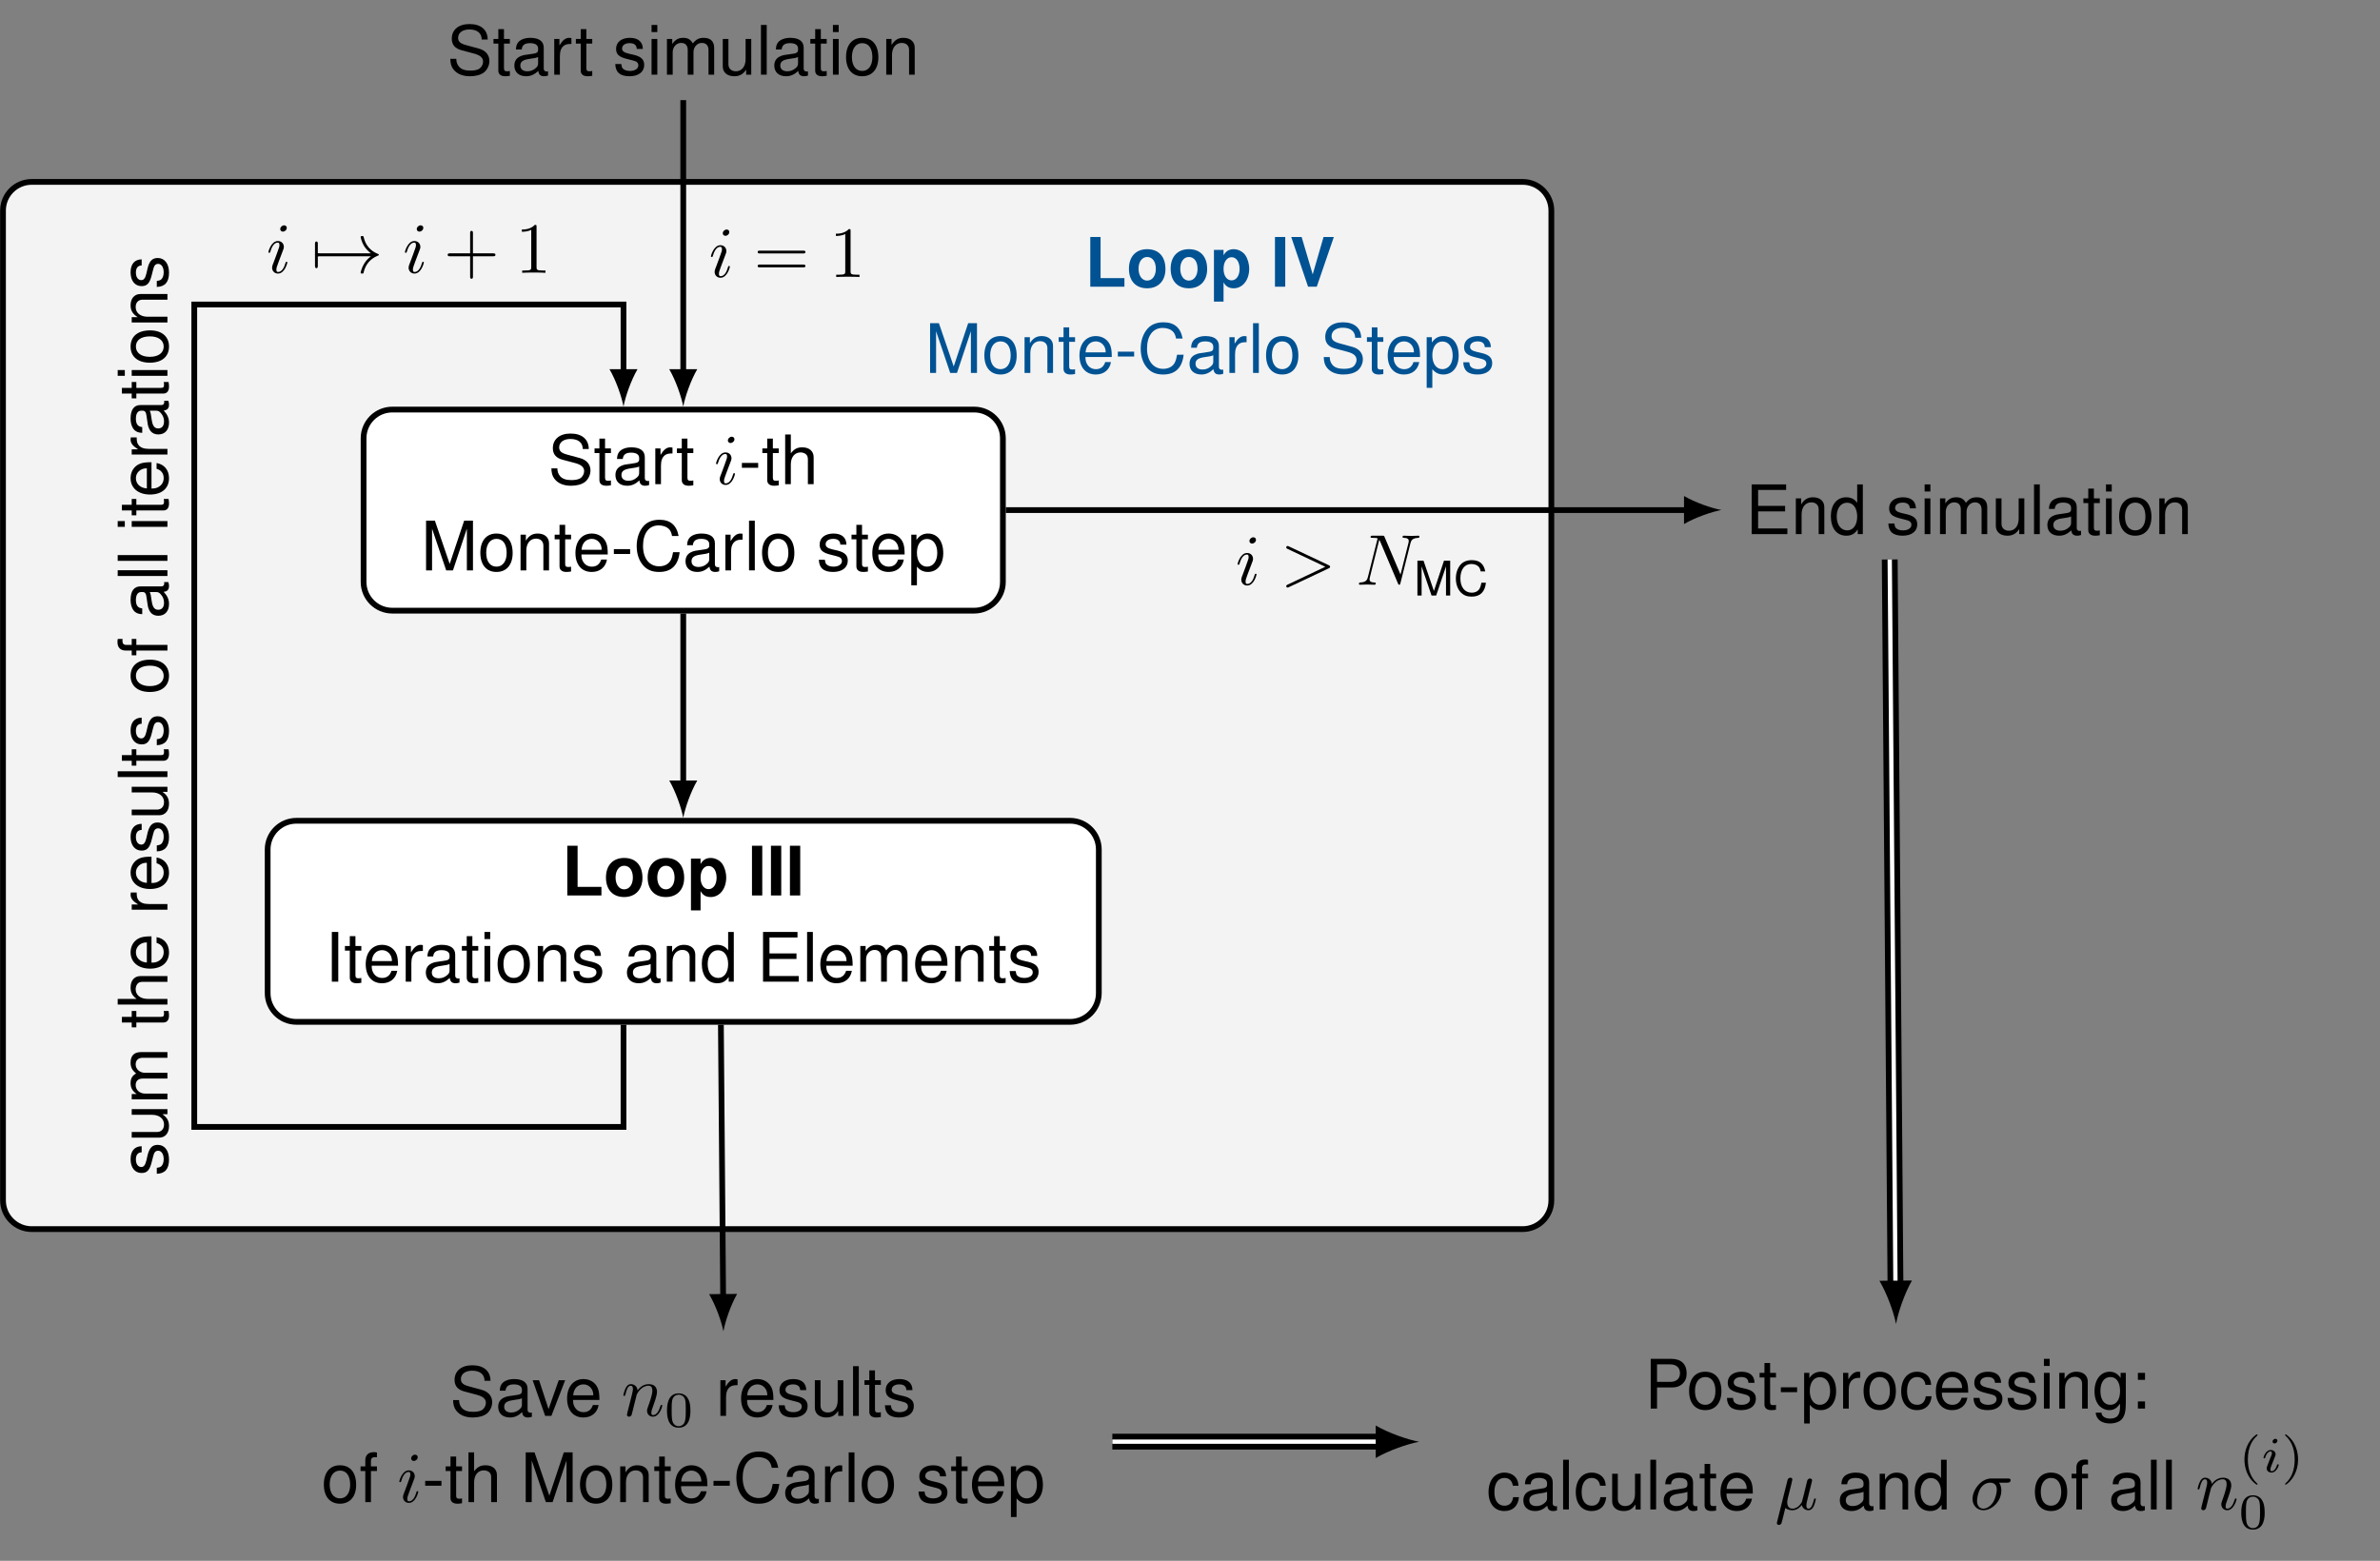 <?xml version="1.0" encoding="UTF-8"?>
<svg xmlns="http://www.w3.org/2000/svg" xmlns:xlink="http://www.w3.org/1999/xlink" width="329.081pt" height="215.847pt" viewBox="0 0 329.081 215.847" version="1.2">
<rect x="0" y="0" width="329.081" height="215.847" fill="#808080" stroke="none"/>
<defs>
<g>
<symbol overflow="visible" id="glyph0-0">
<path style="stroke:none;" d=""/>
</symbol>
<symbol overflow="visible" id="glyph0-1">
<path style="stroke:none;" d="M 2.172 -6.875 L 0.75 -6.875 L 0.75 0 L 5.469 0 L 5.469 -1.188 L 2.172 -1.188 Z M 2.172 -6.875 "/>
</symbol>
<symbol overflow="visible" id="glyph0-2">
<path style="stroke:none;" d="M 2.844 -5.188 C 1.281 -5.188 0.328 -4.156 0.328 -2.484 C 0.328 -0.797 1.281 0.219 2.844 0.219 C 4.391 0.219 5.375 -0.812 5.375 -2.438 C 5.375 -4.172 4.438 -5.188 2.844 -5.188 Z M 2.844 -4.109 C 3.578 -4.109 4.047 -3.469 4.047 -2.469 C 4.047 -1.516 3.562 -0.844 2.844 -0.844 C 2.141 -0.844 1.656 -1.516 1.656 -2.484 C 1.656 -3.453 2.141 -4.109 2.844 -4.109 Z M 2.844 -4.109 "/>
</symbol>
<symbol overflow="visible" id="glyph0-3">
<path style="stroke:none;" d="M 1.875 -5.094 L 0.547 -5.094 L 0.547 2.062 L 1.875 2.062 L 1.875 -0.609 C 2.188 -0.031 2.641 0.219 3.281 0.219 C 4.516 0.219 5.422 -0.922 5.422 -2.469 C 5.422 -3.188 5.203 -3.906 4.875 -4.375 C 4.531 -4.859 3.891 -5.188 3.281 -5.188 C 2.641 -5.188 2.188 -4.906 1.875 -4.344 Z M 2.984 -4.078 C 3.656 -4.078 4.094 -3.422 4.094 -2.453 C 4.094 -1.531 3.641 -0.875 2.984 -0.875 C 2.328 -0.875 1.875 -1.516 1.875 -2.469 C 1.875 -3.422 2.328 -4.078 2.984 -4.078 Z M 2.984 -4.078 "/>
</symbol>
<symbol overflow="visible" id="glyph0-4">
<path style="stroke:none;" d="M 2.016 -6.875 L 0.594 -6.875 L 0.594 0 L 2.016 0 Z M 2.016 -6.875 "/>
</symbol>
<symbol overflow="visible" id="glyph0-5">
<path style="stroke:none;" d="M 3.75 0 L 6.109 -6.875 L 4.688 -6.875 L 3.188 -1.703 L 1.656 -6.875 L 0.219 -6.875 L 2.547 0 Z M 3.75 0 "/>
</symbol>
<symbol overflow="visible" id="glyph1-0">
<path style="stroke:none;" d=""/>
</symbol>
<symbol overflow="visible" id="glyph1-1">
<path style="stroke:none;" d="M 4.422 0 L 6.344 -5.766 L 6.344 0 L 7.188 0 L 7.188 -6.875 L 5.969 -6.875 L 3.969 -0.891 L 1.922 -6.875 L 0.703 -6.875 L 0.703 0 L 1.531 0 L 1.531 -5.766 L 3.484 0 Z M 4.422 0 "/>
</symbol>
<symbol overflow="visible" id="glyph1-2">
<path style="stroke:none;" d="M 2.562 -5.094 C 1.188 -5.094 0.344 -4.094 0.344 -2.438 C 0.344 -0.781 1.172 0.219 2.578 0.219 C 3.969 0.219 4.812 -0.781 4.812 -2.391 C 4.812 -4.109 3.984 -5.094 2.562 -5.094 Z M 2.578 -4.359 C 3.469 -4.359 3.984 -3.641 3.984 -2.406 C 3.984 -1.25 3.438 -0.516 2.578 -0.516 C 1.703 -0.516 1.156 -1.234 1.156 -2.438 C 1.156 -3.625 1.703 -4.359 2.578 -4.359 Z M 2.578 -4.359 "/>
</symbol>
<symbol overflow="visible" id="glyph1-3">
<path style="stroke:none;" d="M 0.656 -4.938 L 0.656 0 L 1.453 0 L 1.453 -2.734 C 1.453 -3.734 1.984 -4.391 2.797 -4.391 C 3.422 -4.391 3.812 -4.016 3.812 -3.422 L 3.812 0 L 4.594 0 L 4.594 -3.734 C 4.594 -4.562 3.984 -5.094 3.031 -5.094 C 2.297 -5.094 1.828 -4.797 1.391 -4.109 L 1.391 -4.938 Z M 0.656 -4.938 "/>
</symbol>
<symbol overflow="visible" id="glyph1-4">
<path style="stroke:none;" d="M 2.391 -4.938 L 1.578 -4.938 L 1.578 -6.297 L 0.797 -6.297 L 0.797 -4.938 L 0.125 -4.938 L 0.125 -4.297 L 0.797 -4.297 L 0.797 -0.562 C 0.797 -0.062 1.141 0.219 1.75 0.219 C 1.938 0.219 2.141 0.203 2.391 0.156 L 2.391 -0.516 C 2.297 -0.484 2.172 -0.469 2.016 -0.469 C 1.688 -0.469 1.578 -0.562 1.578 -0.922 L 1.578 -4.297 L 2.391 -4.297 Z M 2.391 -4.938 "/>
</symbol>
<symbol overflow="visible" id="glyph1-5">
<path style="stroke:none;" d="M 4.844 -2.203 C 4.844 -2.969 4.781 -3.422 4.641 -3.781 C 4.328 -4.594 3.562 -5.094 2.641 -5.094 C 1.266 -5.094 0.375 -4.031 0.375 -2.406 C 0.375 -0.781 1.234 0.219 2.625 0.219 C 3.75 0.219 4.547 -0.422 4.734 -1.5 L 3.938 -1.5 C 3.734 -0.844 3.281 -0.516 2.656 -0.516 C 2.156 -0.516 1.734 -0.734 1.469 -1.156 C 1.281 -1.438 1.203 -1.719 1.203 -2.203 Z M 1.219 -2.844 C 1.281 -3.766 1.844 -4.359 2.641 -4.359 C 3.406 -4.359 4 -3.719 4 -2.906 C 4 -2.891 4 -2.875 3.984 -2.844 Z M 1.219 -2.844 "/>
</symbol>
<symbol overflow="visible" id="glyph1-6">
<path style="stroke:none;" d="M 2.688 -2.938 L 0.438 -2.938 L 0.438 -2.266 L 2.688 -2.266 Z M 2.688 -2.938 "/>
</symbol>
<symbol overflow="visible" id="glyph1-7">
<path style="stroke:none;" d="M 6.25 -4.75 C 5.969 -6.25 5.109 -7 3.594 -7 C 2.672 -7 1.922 -6.703 1.422 -6.141 C 0.797 -5.453 0.453 -4.469 0.453 -3.359 C 0.453 -2.234 0.797 -1.25 1.453 -0.578 C 1.984 -0.031 2.656 0.219 3.562 0.219 C 5.234 0.219 6.188 -0.688 6.391 -2.516 L 5.484 -2.516 C 5.406 -2.031 5.312 -1.719 5.172 -1.438 C 4.891 -0.875 4.297 -0.562 3.562 -0.562 C 2.203 -0.562 1.328 -1.656 1.328 -3.375 C 1.328 -5.141 2.156 -6.219 3.484 -6.219 C 4.047 -6.219 4.562 -6.047 4.844 -5.781 C 5.109 -5.547 5.25 -5.25 5.344 -4.75 Z M 6.25 -4.75 "/>
</symbol>
<symbol overflow="visible" id="glyph1-8">
<path style="stroke:none;" d="M 5.047 -0.469 C 4.969 -0.438 4.922 -0.438 4.875 -0.438 C 4.609 -0.438 4.453 -0.578 4.453 -0.828 L 4.453 -3.734 C 4.453 -4.609 3.812 -5.094 2.594 -5.094 C 1.875 -5.094 1.281 -4.875 0.953 -4.516 C 0.734 -4.25 0.625 -3.969 0.609 -3.484 L 1.406 -3.484 C 1.469 -4.094 1.828 -4.359 2.562 -4.359 C 3.281 -4.359 3.672 -4.094 3.672 -3.625 L 3.672 -3.422 C 3.672 -3.094 3.469 -2.938 2.844 -2.875 C 1.734 -2.734 1.562 -2.688 1.266 -2.562 C 0.688 -2.328 0.391 -1.891 0.391 -1.25 C 0.391 -0.344 1.016 0.219 2.016 0.219 C 2.641 0.219 3.141 0 3.703 -0.516 C 3.75 -0.016 4 0.219 4.516 0.219 C 4.672 0.219 4.797 0.203 5.047 0.125 Z M 3.672 -1.562 C 3.672 -1.297 3.594 -1.125 3.359 -0.922 C 3.031 -0.625 2.656 -0.469 2.188 -0.469 C 1.578 -0.469 1.219 -0.766 1.219 -1.266 C 1.219 -1.781 1.562 -2.047 2.406 -2.172 C 3.234 -2.281 3.406 -2.328 3.672 -2.438 Z M 3.672 -1.562 "/>
</symbol>
<symbol overflow="visible" id="glyph1-9">
<path style="stroke:none;" d="M 0.656 -4.938 L 0.656 0 L 1.438 0 L 1.438 -2.562 C 1.438 -3.281 1.625 -3.734 2 -4.016 C 2.25 -4.188 2.484 -4.25 3.031 -4.25 L 3.031 -5.062 C 2.891 -5.078 2.828 -5.094 2.734 -5.094 C 2.219 -5.094 1.828 -4.781 1.375 -4.047 L 1.375 -4.938 Z M 0.656 -4.938 "/>
</symbol>
<symbol overflow="visible" id="glyph1-10">
<path style="stroke:none;" d="M 1.438 -6.875 L 0.641 -6.875 L 0.641 0 L 1.438 0 Z M 1.438 -6.875 "/>
</symbol>
<symbol overflow="visible" id="glyph1-11">
<path style="stroke:none;" d="M 5.625 -4.859 C 5.609 -6.203 4.688 -7 3.109 -7 C 1.594 -7 0.656 -6.219 0.656 -4.969 C 0.656 -4.141 1.109 -3.609 2.016 -3.375 L 3.719 -2.922 C 4.594 -2.688 4.984 -2.344 4.984 -1.797 C 4.984 -1.438 4.781 -1.062 4.5 -0.844 C 4.219 -0.656 3.781 -0.562 3.234 -0.562 C 2.484 -0.562 1.969 -0.734 1.641 -1.125 C 1.391 -1.438 1.281 -1.766 1.281 -2.188 L 0.453 -2.188 C 0.469 -1.562 0.578 -1.141 0.859 -0.766 C 1.328 -0.125 2.125 0.219 3.172 0.219 C 3.984 0.219 4.656 0.031 5.109 -0.312 C 5.562 -0.672 5.859 -1.297 5.859 -1.891 C 5.859 -2.734 5.328 -3.359 4.391 -3.609 L 2.672 -4.078 C 1.844 -4.297 1.531 -4.562 1.531 -5.094 C 1.531 -5.797 2.156 -6.25 3.078 -6.25 C 4.172 -6.25 4.781 -5.75 4.797 -4.859 Z M 5.625 -4.859 "/>
</symbol>
<symbol overflow="visible" id="glyph1-12">
<path style="stroke:none;" d="M 0.516 2.062 L 1.297 2.062 L 1.297 -0.516 C 1.719 -0.016 2.188 0.219 2.828 0.219 C 4.094 0.219 4.938 -0.812 4.938 -2.391 C 4.938 -4.047 4.125 -5.094 2.812 -5.094 C 2.141 -5.094 1.609 -4.781 1.234 -4.203 L 1.234 -4.938 L 0.516 -4.938 Z M 2.688 -4.344 C 3.547 -4.344 4.109 -3.594 4.109 -2.406 C 4.109 -1.281 3.547 -0.516 2.688 -0.516 C 1.844 -0.516 1.297 -1.281 1.297 -2.438 C 1.297 -3.594 1.844 -4.344 2.688 -4.344 Z M 2.688 -4.344 "/>
</symbol>
<symbol overflow="visible" id="glyph1-13">
<path style="stroke:none;" d="M 4.141 -3.562 C 4.125 -4.547 3.484 -5.094 2.344 -5.094 C 1.188 -5.094 0.438 -4.5 0.438 -3.578 C 0.438 -2.797 0.844 -2.438 2.016 -2.156 L 2.75 -1.969 C 3.297 -1.844 3.516 -1.641 3.516 -1.281 C 3.516 -0.828 3.047 -0.516 2.359 -0.516 C 1.938 -0.516 1.578 -0.625 1.375 -0.844 C 1.25 -0.984 1.203 -1.125 1.156 -1.469 L 0.328 -1.469 C 0.359 -0.328 1 0.219 2.297 0.219 C 3.547 0.219 4.328 -0.391 4.328 -1.344 C 4.328 -2.078 3.922 -2.484 2.938 -2.734 L 2.188 -2.906 C 1.531 -3.062 1.266 -3.266 1.266 -3.609 C 1.266 -4.062 1.672 -4.359 2.312 -4.359 C 2.938 -4.359 3.281 -4.094 3.297 -3.562 Z M 4.141 -3.562 "/>
</symbol>
<symbol overflow="visible" id="glyph1-14">
<path style="stroke:none;" d="M 1.828 -6.875 L 0.938 -6.875 L 0.938 0 L 1.828 0 Z M 1.828 -6.875 "/>
</symbol>
<symbol overflow="visible" id="glyph1-15">
<path style="stroke:none;" d="M 1.422 -4.938 L 0.625 -4.938 L 0.625 0 L 1.422 0 Z M 1.422 -6.875 L 0.625 -6.875 L 0.625 -5.891 L 1.422 -5.891 Z M 1.422 -6.875 "/>
</symbol>
<symbol overflow="visible" id="glyph1-16">
<path style="stroke:none;" d="M 4.672 -6.875 L 3.891 -6.875 L 3.891 -4.328 C 3.562 -4.828 3.031 -5.094 2.375 -5.094 C 1.078 -5.094 0.25 -4.062 0.25 -2.484 C 0.25 -0.812 1.062 0.219 2.391 0.219 C 3.078 0.219 3.547 -0.031 3.969 -0.656 L 3.969 0 L 4.672 0 Z M 2.5 -4.344 C 3.344 -4.344 3.891 -3.594 3.891 -2.422 C 3.891 -1.281 3.344 -0.516 2.516 -0.516 C 1.641 -0.516 1.062 -1.281 1.062 -2.438 C 1.062 -3.594 1.641 -4.344 2.5 -4.344 Z M 2.5 -4.344 "/>
</symbol>
<symbol overflow="visible" id="glyph1-17">
<path style="stroke:none;" d="M 1.734 -3.141 L 5.469 -3.141 L 5.469 -3.906 L 1.734 -3.906 L 1.734 -6.109 L 5.609 -6.109 L 5.609 -6.875 L 0.844 -6.875 L 0.844 0 L 5.781 0 L 5.781 -0.781 L 1.734 -0.781 Z M 1.734 -3.141 "/>
</symbol>
<symbol overflow="visible" id="glyph1-18">
<path style="stroke:none;" d="M 0.656 -4.938 L 0.656 0 L 1.453 0 L 1.453 -3.109 C 1.453 -3.828 1.969 -4.391 2.609 -4.391 C 3.203 -4.391 3.531 -4.047 3.531 -3.406 L 3.531 0 L 4.328 0 L 4.328 -3.109 C 4.328 -3.828 4.844 -4.391 5.484 -4.391 C 6.062 -4.391 6.406 -4.031 6.406 -3.406 L 6.406 0 L 7.188 0 L 7.188 -3.703 C 7.188 -4.594 6.688 -5.094 5.75 -5.094 C 5.094 -5.094 4.703 -4.891 4.234 -4.328 C 3.938 -4.859 3.547 -5.094 2.906 -5.094 C 2.25 -5.094 1.812 -4.844 1.391 -4.25 L 1.391 -4.938 Z M 0.656 -4.938 "/>
</symbol>
<symbol overflow="visible" id="glyph1-19">
<path style="stroke:none;" d="M 0.656 -6.875 L 0.656 0 L 1.438 0 L 1.438 -2.734 C 1.438 -3.734 1.969 -4.391 2.781 -4.391 C 3.031 -4.391 3.297 -4.312 3.484 -4.172 C 3.703 -4.016 3.797 -3.781 3.797 -3.422 L 3.797 0 L 4.594 0 L 4.594 -3.734 C 4.594 -4.562 3.984 -5.094 3.031 -5.094 C 2.328 -5.094 1.906 -4.875 1.438 -4.266 L 1.438 -6.875 Z M 0.656 -6.875 "/>
</symbol>
<symbol overflow="visible" id="glyph1-20">
<path style="stroke:none;" d="M 4.547 0 L 4.547 -4.938 L 3.766 -4.938 L 3.766 -2.141 C 3.766 -1.125 3.234 -0.469 2.422 -0.469 C 1.797 -0.469 1.391 -0.844 1.391 -1.438 L 1.391 -4.938 L 0.609 -4.938 L 0.609 -1.125 C 0.609 -0.312 1.234 0.219 2.188 0.219 C 2.922 0.219 3.375 -0.031 3.844 -0.688 L 3.844 0 Z M 4.547 0 "/>
</symbol>
<symbol overflow="visible" id="glyph1-21">
<path style="stroke:none;" d="M 2.688 0 L 4.594 -4.938 L 3.703 -4.938 L 2.297 -0.938 L 0.984 -4.938 L 0.094 -4.938 L 1.828 0 Z M 2.688 0 "/>
</symbol>
<symbol overflow="visible" id="glyph1-22">
<path style="stroke:none;" d="M 2.438 -4.938 L 1.609 -4.938 L 1.609 -5.719 C 1.609 -6.047 1.797 -6.219 2.156 -6.219 C 2.234 -6.219 2.25 -6.219 2.438 -6.203 L 2.438 -6.859 C 2.25 -6.906 2.156 -6.906 1.984 -6.906 C 1.266 -6.906 0.828 -6.5 0.828 -5.781 L 0.828 -4.938 L 0.172 -4.938 L 0.172 -4.297 L 0.828 -4.297 L 0.828 0 L 1.609 0 L 1.609 -4.297 L 2.438 -4.297 Z M 2.438 -4.938 "/>
</symbol>
<symbol overflow="visible" id="glyph1-23">
<path style="stroke:none;" d="M 1.734 -2.922 L 3.891 -2.922 C 4.438 -2.922 4.859 -3.078 5.234 -3.406 C 5.641 -3.781 5.828 -4.234 5.828 -4.859 C 5.828 -6.156 5.062 -6.875 3.703 -6.875 L 0.859 -6.875 L 0.859 0 L 1.734 0 Z M 1.734 -3.688 L 1.734 -6.109 L 3.562 -6.109 C 4.406 -6.109 4.906 -5.656 4.906 -4.891 C 4.906 -4.141 4.406 -3.688 3.562 -3.688 Z M 1.734 -3.688 "/>
</symbol>
<symbol overflow="visible" id="glyph1-24">
<path style="stroke:none;" d="M 4.438 -3.281 C 4.406 -3.766 4.297 -4.078 4.109 -4.344 C 3.781 -4.812 3.188 -5.094 2.484 -5.094 C 1.156 -5.094 0.297 -4.031 0.297 -2.391 C 0.297 -0.797 1.141 0.219 2.484 0.219 C 3.656 0.219 4.406 -0.484 4.5 -1.703 L 3.703 -1.703 C 3.578 -0.906 3.172 -0.516 2.5 -0.516 C 1.625 -0.516 1.109 -1.219 1.109 -2.391 C 1.109 -3.625 1.625 -4.359 2.484 -4.359 C 3.141 -4.359 3.562 -3.969 3.656 -3.281 Z M 4.438 -3.281 "/>
</symbol>
<symbol overflow="visible" id="glyph1-25">
<path style="stroke:none;" d="M 3.891 -4.938 L 3.891 -4.234 C 3.484 -4.812 3.016 -5.094 2.375 -5.094 C 1.125 -5.094 0.281 -3.984 0.281 -2.391 C 0.281 -1.578 0.484 -0.922 0.891 -0.438 C 1.266 -0.031 1.797 0.219 2.312 0.219 C 2.938 0.219 3.375 -0.047 3.812 -0.672 L 3.812 -0.422 C 3.812 0.25 3.734 0.656 3.531 0.938 C 3.328 1.234 2.922 1.391 2.438 1.391 C 2.078 1.391 1.75 1.297 1.531 1.125 C 1.359 0.984 1.281 0.859 1.234 0.562 L 0.438 0.562 C 0.516 1.5 1.25 2.062 2.406 2.062 C 3.141 2.062 3.781 1.828 4.094 1.422 C 4.469 0.969 4.609 0.344 4.609 -0.812 L 4.609 -4.938 Z M 2.469 -4.359 C 3.312 -4.359 3.812 -3.641 3.812 -2.406 C 3.812 -1.234 3.297 -0.516 2.469 -0.516 C 1.609 -0.516 1.094 -1.234 1.094 -2.438 C 1.094 -3.625 1.625 -4.359 2.469 -4.359 Z M 2.469 -4.359 "/>
</symbol>
<symbol overflow="visible" id="glyph1-26">
<path style="stroke:none;" d="M 2.016 -0.984 L 1.031 -0.984 L 1.031 0 L 2.016 0 Z M 2.016 -4.938 L 1.031 -4.938 L 1.031 -3.969 L 2.016 -3.969 Z M 2.016 -4.938 "/>
</symbol>
<symbol overflow="visible" id="glyph2-0">
<path style="stroke:none;" d=""/>
</symbol>
<symbol overflow="visible" id="glyph2-1">
<path style="stroke:none;" d="M 2.828 -6.219 C 2.828 -6.406 2.688 -6.562 2.453 -6.562 C 2.188 -6.562 1.922 -6.312 1.922 -6.047 C 1.922 -5.859 2.062 -5.688 2.297 -5.688 C 2.531 -5.688 2.828 -5.906 2.828 -6.219 Z M 2.062 -2.469 C 2.188 -2.766 2.188 -2.781 2.281 -3.047 C 2.359 -3.25 2.422 -3.391 2.422 -3.578 C 2.422 -4.031 2.094 -4.391 1.594 -4.391 C 0.672 -4.391 0.281 -2.953 0.281 -2.859 C 0.281 -2.766 0.391 -2.766 0.406 -2.766 C 0.5 -2.766 0.516 -2.781 0.562 -2.938 C 0.828 -3.875 1.234 -4.172 1.562 -4.172 C 1.656 -4.172 1.812 -4.172 1.812 -3.859 C 1.812 -3.641 1.75 -3.438 1.703 -3.344 C 1.625 -3.078 1.188 -1.922 1.031 -1.5 C 0.922 -1.25 0.797 -0.922 0.797 -0.703 C 0.797 -0.234 1.141 0.109 1.609 0.109 C 2.547 0.109 2.906 -1.328 2.906 -1.422 C 2.906 -1.516 2.828 -1.516 2.797 -1.516 C 2.688 -1.516 2.688 -1.484 2.641 -1.344 C 2.469 -0.719 2.141 -0.109 1.625 -0.109 C 1.453 -0.109 1.391 -0.203 1.391 -0.438 C 1.391 -0.688 1.453 -0.828 1.672 -1.438 Z M 2.062 -2.469 "/>
</symbol>
<symbol overflow="visible" id="glyph2-2">
<path style="stroke:none;" d="M 0.875 -0.594 C 0.844 -0.438 0.781 -0.203 0.781 -0.156 C 0.781 0.016 0.922 0.109 1.078 0.109 C 1.188 0.109 1.375 0.031 1.438 -0.172 C 1.453 -0.188 1.562 -0.656 1.625 -0.906 L 1.844 -1.797 C 1.906 -2.016 1.969 -2.234 2.016 -2.469 C 2.062 -2.641 2.141 -2.922 2.141 -2.969 C 2.297 -3.266 2.828 -4.172 3.766 -4.172 C 4.219 -4.172 4.297 -3.812 4.297 -3.484 C 4.297 -2.859 3.812 -1.594 3.656 -1.156 C 3.562 -0.938 3.562 -0.812 3.562 -0.703 C 3.562 -0.234 3.906 0.109 4.375 0.109 C 5.312 0.109 5.672 -1.344 5.672 -1.422 C 5.672 -1.516 5.578 -1.516 5.562 -1.516 C 5.453 -1.516 5.453 -1.484 5.406 -1.344 C 5.203 -0.672 4.875 -0.109 4.391 -0.109 C 4.219 -0.109 4.156 -0.203 4.156 -0.438 C 4.156 -0.688 4.25 -0.922 4.328 -1.141 C 4.516 -1.672 4.938 -2.766 4.938 -3.328 C 4.938 -4 4.516 -4.391 3.797 -4.391 C 2.906 -4.391 2.422 -3.75 2.25 -3.531 C 2.203 -4.078 1.781 -4.391 1.328 -4.391 C 0.875 -4.391 0.688 -4 0.594 -3.828 C 0.422 -3.484 0.281 -2.906 0.281 -2.859 C 0.281 -2.766 0.391 -2.766 0.406 -2.766 C 0.5 -2.766 0.516 -2.766 0.578 -2.984 C 0.75 -3.703 0.938 -4.172 1.297 -4.172 C 1.5 -4.172 1.609 -4.047 1.609 -3.719 C 1.609 -3.516 1.578 -3.406 1.453 -2.875 Z M 0.875 -0.594 "/>
</symbol>
<symbol overflow="visible" id="glyph2-3">
<path style="stroke:none;" d="M 6.703 -2.266 C 6.812 -2.312 6.891 -2.359 6.891 -2.484 C 6.891 -2.609 6.812 -2.656 6.703 -2.703 L 1.203 -5.297 C 1.078 -5.359 1.047 -5.359 1.031 -5.359 C 0.922 -5.359 0.828 -5.281 0.828 -5.172 C 0.828 -5.078 0.875 -5.016 1.016 -4.953 L 6.234 -2.484 L 1.016 -0.016 C 0.875 0.047 0.828 0.109 0.828 0.203 C 0.828 0.312 0.922 0.391 1.031 0.391 C 1.047 0.391 1.078 0.391 1.203 0.328 Z M 6.703 -2.266 "/>
</symbol>
<symbol overflow="visible" id="glyph2-4">
<path style="stroke:none;" d="M 7.516 -5.75 C 7.609 -6.141 7.797 -6.453 8.594 -6.484 C 8.641 -6.484 8.75 -6.484 8.75 -6.672 C 8.75 -6.688 8.75 -6.781 8.625 -6.781 C 8.297 -6.781 7.953 -6.75 7.625 -6.75 C 7.281 -6.75 6.938 -6.781 6.609 -6.781 C 6.547 -6.781 6.422 -6.781 6.422 -6.594 C 6.422 -6.484 6.531 -6.484 6.609 -6.484 C 7.172 -6.469 7.281 -6.266 7.281 -6.047 C 7.281 -6.016 7.266 -5.859 7.25 -5.828 L 6.141 -1.406 L 3.938 -6.594 C 3.859 -6.781 3.859 -6.781 3.625 -6.781 L 2.297 -6.781 C 2.094 -6.781 2 -6.781 2 -6.594 C 2 -6.484 2.094 -6.484 2.281 -6.484 C 2.328 -6.484 2.969 -6.484 2.969 -6.391 L 1.625 -1.047 C 1.531 -0.656 1.359 -0.344 0.562 -0.312 C 0.5 -0.312 0.391 -0.297 0.391 -0.109 C 0.391 -0.047 0.438 0 0.516 0 C 0.828 0 1.188 -0.031 1.516 -0.031 C 1.844 -0.031 2.203 0 2.531 0 C 2.578 0 2.719 0 2.719 -0.203 C 2.719 -0.297 2.625 -0.312 2.516 -0.312 C 1.938 -0.328 1.859 -0.547 1.859 -0.75 C 1.859 -0.812 1.875 -0.859 1.891 -0.969 L 3.203 -6.219 C 3.25 -6.156 3.25 -6.141 3.297 -6.047 L 5.781 -0.188 C 5.844 -0.016 5.875 0 5.969 0 C 6.078 0 6.078 -0.031 6.125 -0.203 Z M 7.516 -5.75 "/>
</symbol>
<symbol overflow="visible" id="glyph2-5">
<path style="stroke:none;" d="M 2.297 -3.484 C 2.344 -3.703 2.438 -4.078 2.438 -4.125 C 2.438 -4.297 2.328 -4.391 2.156 -4.391 C 2.125 -4.391 1.844 -4.375 1.766 -4.031 L 0.328 1.719 C 0.297 1.844 0.297 1.859 0.297 1.875 C 0.297 2.031 0.406 2.141 0.578 2.141 C 0.781 2.141 0.906 1.969 0.922 1.938 C 0.969 1.844 1.094 1.328 1.469 -0.203 C 1.781 0.062 2.234 0.109 2.438 0.109 C 3.125 0.109 3.516 -0.344 3.75 -0.609 C 3.844 -0.172 4.219 0.109 4.656 0.109 C 5 0.109 5.234 -0.125 5.391 -0.438 C 5.562 -0.797 5.688 -1.406 5.688 -1.422 C 5.688 -1.516 5.594 -1.516 5.562 -1.516 C 5.469 -1.516 5.453 -1.484 5.422 -1.344 C 5.25 -0.703 5.078 -0.109 4.672 -0.109 C 4.406 -0.109 4.375 -0.375 4.375 -0.562 C 4.375 -0.781 4.484 -1.25 4.578 -1.594 L 4.844 -2.672 C 4.875 -2.828 4.984 -3.203 5.016 -3.344 C 5.062 -3.578 5.172 -3.953 5.172 -4.016 C 5.172 -4.188 5.031 -4.281 4.875 -4.281 C 4.828 -4.281 4.578 -4.266 4.484 -3.938 L 4.031 -2.078 C 3.906 -1.578 3.797 -1.156 3.766 -1.062 C 3.75 -1.016 3.281 -0.109 2.469 -0.109 C 1.984 -0.109 1.734 -0.438 1.734 -0.969 C 1.734 -1.266 1.812 -1.547 1.875 -1.812 Z M 2.297 -3.484 "/>
</symbol>
<symbol overflow="visible" id="glyph2-6">
<path style="stroke:none;" d="M 5.141 -3.703 C 5.281 -3.703 5.641 -3.703 5.641 -4.047 C 5.641 -4.281 5.422 -4.281 5.25 -4.281 L 2.984 -4.281 C 1.484 -4.281 0.375 -2.641 0.375 -1.453 C 0.375 -0.594 0.969 0.109 1.875 0.109 C 3.047 0.109 4.359 -1.094 4.359 -2.625 C 4.359 -2.797 4.359 -3.266 4.047 -3.703 Z M 1.875 -0.109 C 1.391 -0.109 1 -0.469 1 -1.188 C 1 -1.484 1.109 -2.297 1.453 -2.875 C 1.875 -3.562 2.469 -3.703 2.812 -3.703 C 3.641 -3.703 3.734 -3.047 3.734 -2.75 C 3.734 -2.281 3.531 -1.453 3.188 -0.953 C 2.797 -0.375 2.266 -0.109 1.875 -0.109 Z M 1.875 -0.109 "/>
</symbol>
<symbol overflow="visible" id="glyph3-0">
<path style="stroke:none;" d=""/>
</symbol>
<symbol overflow="visible" id="glyph3-1">
<path style="stroke:none;" d="M 6.828 -3.25 C 6.969 -3.25 7.172 -3.25 7.172 -3.453 C 7.172 -3.641 6.969 -3.641 6.844 -3.641 L 0.891 -3.641 C 0.75 -3.641 0.562 -3.641 0.562 -3.453 C 0.562 -3.25 0.75 -3.25 0.891 -3.25 Z M 6.844 -1.328 C 6.969 -1.328 7.172 -1.328 7.172 -1.516 C 7.172 -1.719 6.969 -1.719 6.828 -1.719 L 0.891 -1.719 C 0.75 -1.719 0.562 -1.719 0.562 -1.516 C 0.562 -1.328 0.75 -1.328 0.891 -1.328 Z M 6.844 -1.328 "/>
</symbol>
<symbol overflow="visible" id="glyph3-2">
<path style="stroke:none;" d="M 2.922 -6.359 C 2.922 -6.594 2.922 -6.625 2.688 -6.625 C 2.078 -5.984 1.203 -5.984 0.891 -5.984 L 0.891 -5.672 C 1.078 -5.672 1.672 -5.672 2.188 -5.938 L 2.188 -0.781 C 2.188 -0.422 2.156 -0.312 1.266 -0.312 L 0.938 -0.312 L 0.938 0 C 1.297 -0.031 2.156 -0.031 2.547 -0.031 C 2.953 -0.031 3.812 -0.031 4.156 0 L 4.156 -0.312 L 3.844 -0.312 C 2.953 -0.312 2.922 -0.422 2.922 -0.781 Z M 2.922 -6.359 "/>
</symbol>
<symbol overflow="visible" id="glyph3-3">
<path style="stroke:none;" d="M 4.062 -2.281 L 6.844 -2.281 C 6.969 -2.281 7.172 -2.281 7.172 -2.484 C 7.172 -2.688 6.969 -2.688 6.844 -2.688 L 4.062 -2.688 L 4.062 -5.469 C 4.062 -5.609 4.062 -5.797 3.859 -5.797 C 3.672 -5.797 3.672 -5.609 3.672 -5.469 L 3.672 -2.688 L 0.891 -2.688 C 0.75 -2.688 0.562 -2.688 0.562 -2.484 C 0.562 -2.281 0.75 -2.281 0.891 -2.281 L 3.672 -2.281 L 3.672 0.5 C 3.672 0.641 3.672 0.828 3.859 0.828 C 4.062 0.828 4.062 0.641 4.062 0.5 Z M 4.062 -2.281 "/>
</symbol>
<symbol overflow="visible" id="glyph4-0">
<path style="stroke:none;" d=""/>
</symbol>
<symbol overflow="visible" id="glyph4-1">
<path style="stroke:none;" d="M -3.562 -4.141 C -4.547 -4.125 -5.094 -3.484 -5.094 -2.344 C -5.094 -1.188 -4.5 -0.438 -3.578 -0.438 C -2.797 -0.438 -2.438 -0.844 -2.156 -2.016 L -1.969 -2.75 C -1.844 -3.297 -1.641 -3.516 -1.281 -3.516 C -0.828 -3.516 -0.516 -3.047 -0.516 -2.359 C -0.516 -1.938 -0.625 -1.578 -0.844 -1.375 C -0.984 -1.25 -1.125 -1.203 -1.469 -1.156 L -1.469 -0.328 C -0.328 -0.359 0.219 -1 0.219 -2.297 C 0.219 -3.547 -0.391 -4.328 -1.344 -4.328 C -2.078 -4.328 -2.484 -3.922 -2.734 -2.938 L -2.906 -2.188 C -3.062 -1.531 -3.266 -1.266 -3.609 -1.266 C -4.062 -1.266 -4.359 -1.672 -4.359 -2.312 C -4.359 -2.938 -4.094 -3.281 -3.562 -3.297 Z M -3.562 -4.141 "/>
</symbol>
<symbol overflow="visible" id="glyph4-2">
<path style="stroke:none;" d="M 0 -4.547 L -4.938 -4.547 L -4.938 -3.766 L -2.141 -3.766 C -1.125 -3.766 -0.469 -3.234 -0.469 -2.422 C -0.469 -1.797 -0.844 -1.391 -1.438 -1.391 L -4.938 -1.391 L -4.938 -0.609 L -1.125 -0.609 C -0.312 -0.609 0.219 -1.234 0.219 -2.188 C 0.219 -2.922 -0.031 -3.375 -0.688 -3.844 L 0 -3.844 Z M 0 -4.547 "/>
</symbol>
<symbol overflow="visible" id="glyph4-3">
<path style="stroke:none;" d="M -4.938 -0.656 L 0 -0.656 L 0 -1.453 L -3.109 -1.453 C -3.828 -1.453 -4.391 -1.969 -4.391 -2.609 C -4.391 -3.203 -4.047 -3.531 -3.406 -3.531 L 0 -3.531 L 0 -4.328 L -3.109 -4.328 C -3.828 -4.328 -4.391 -4.844 -4.391 -5.484 C -4.391 -6.062 -4.031 -6.406 -3.406 -6.406 L 0 -6.406 L 0 -7.188 L -3.703 -7.188 C -4.594 -7.188 -5.094 -6.688 -5.094 -5.75 C -5.094 -5.094 -4.891 -4.703 -4.328 -4.234 C -4.859 -3.938 -5.094 -3.547 -5.094 -2.906 C -5.094 -2.25 -4.844 -1.812 -4.25 -1.391 L -4.938 -1.391 Z M -4.938 -0.656 "/>
</symbol>
<symbol overflow="visible" id="glyph4-4">
<path style="stroke:none;" d="M -4.938 -2.391 L -4.938 -1.578 L -6.297 -1.578 L -6.297 -0.797 L -4.938 -0.797 L -4.938 -0.125 L -4.297 -0.125 L -4.297 -0.797 L -0.562 -0.797 C -0.062 -0.797 0.219 -1.141 0.219 -1.75 C 0.219 -1.938 0.203 -2.141 0.156 -2.391 L -0.516 -2.391 C -0.484 -2.297 -0.469 -2.172 -0.469 -2.016 C -0.469 -1.688 -0.562 -1.578 -0.922 -1.578 L -4.297 -1.578 L -4.297 -2.391 Z M -4.938 -2.391 "/>
</symbol>
<symbol overflow="visible" id="glyph4-5">
<path style="stroke:none;" d="M -6.875 -0.656 L 0 -0.656 L 0 -1.438 L -2.734 -1.438 C -3.734 -1.438 -4.391 -1.969 -4.391 -2.781 C -4.391 -3.031 -4.312 -3.297 -4.172 -3.484 C -4.016 -3.703 -3.781 -3.797 -3.422 -3.797 L 0 -3.797 L 0 -4.594 L -3.734 -4.594 C -4.562 -4.594 -5.094 -3.984 -5.094 -3.031 C -5.094 -2.328 -4.875 -1.906 -4.266 -1.438 L -6.875 -1.438 Z M -6.875 -0.656 "/>
</symbol>
<symbol overflow="visible" id="glyph4-6">
<path style="stroke:none;" d="M -2.203 -4.844 C -2.969 -4.844 -3.422 -4.781 -3.781 -4.641 C -4.594 -4.328 -5.094 -3.562 -5.094 -2.641 C -5.094 -1.266 -4.031 -0.375 -2.406 -0.375 C -0.781 -0.375 0.219 -1.234 0.219 -2.625 C 0.219 -3.75 -0.422 -4.547 -1.5 -4.734 L -1.5 -3.938 C -0.844 -3.734 -0.516 -3.281 -0.516 -2.656 C -0.516 -2.156 -0.734 -1.734 -1.156 -1.469 C -1.438 -1.281 -1.719 -1.203 -2.203 -1.203 Z M -2.844 -1.219 C -3.766 -1.281 -4.359 -1.844 -4.359 -2.641 C -4.359 -3.406 -3.719 -4 -2.906 -4 C -2.891 -4 -2.875 -4 -2.844 -3.984 Z M -2.844 -1.219 "/>
</symbol>
<symbol overflow="visible" id="glyph4-7">
<path style="stroke:none;" d="M -4.938 -0.656 L 0 -0.656 L 0 -1.438 L -2.562 -1.438 C -3.281 -1.438 -3.734 -1.625 -4.016 -2 C -4.188 -2.25 -4.25 -2.484 -4.25 -3.031 L -5.062 -3.031 C -5.078 -2.891 -5.094 -2.828 -5.094 -2.734 C -5.094 -2.219 -4.781 -1.828 -4.047 -1.375 L -4.938 -1.375 Z M -4.938 -0.656 "/>
</symbol>
<symbol overflow="visible" id="glyph4-8">
<path style="stroke:none;" d="M -6.875 -1.438 L -6.875 -0.641 L 0 -0.641 L 0 -1.438 Z M -6.875 -1.438 "/>
</symbol>
<symbol overflow="visible" id="glyph4-9">
<path style="stroke:none;" d="M -5.094 -2.562 C -5.094 -1.188 -4.094 -0.344 -2.438 -0.344 C -0.781 -0.344 0.219 -1.172 0.219 -2.578 C 0.219 -3.969 -0.781 -4.812 -2.391 -4.812 C -4.109 -4.812 -5.094 -3.984 -5.094 -2.562 Z M -4.359 -2.578 C -4.359 -3.469 -3.641 -3.984 -2.406 -3.984 C -1.25 -3.984 -0.516 -3.438 -0.516 -2.578 C -0.516 -1.703 -1.234 -1.156 -2.438 -1.156 C -3.625 -1.156 -4.359 -1.703 -4.359 -2.578 Z M -4.359 -2.578 "/>
</symbol>
<symbol overflow="visible" id="glyph4-10">
<path style="stroke:none;" d="M -4.938 -2.438 L -4.938 -1.609 L -5.719 -1.609 C -6.047 -1.609 -6.219 -1.797 -6.219 -2.156 C -6.219 -2.234 -6.219 -2.25 -6.203 -2.438 L -6.859 -2.438 C -6.906 -2.25 -6.906 -2.156 -6.906 -1.984 C -6.906 -1.266 -6.5 -0.828 -5.781 -0.828 L -4.938 -0.828 L -4.938 -0.172 L -4.297 -0.172 L -4.297 -0.828 L 0 -0.828 L 0 -1.609 L -4.297 -1.609 L -4.297 -2.438 Z M -4.938 -2.438 "/>
</symbol>
<symbol overflow="visible" id="glyph4-11">
<path style="stroke:none;" d="M -0.469 -5.047 C -0.438 -4.969 -0.438 -4.922 -0.438 -4.875 C -0.438 -4.609 -0.578 -4.453 -0.828 -4.453 L -3.734 -4.453 C -4.609 -4.453 -5.094 -3.812 -5.094 -2.594 C -5.094 -1.875 -4.875 -1.281 -4.516 -0.953 C -4.25 -0.734 -3.969 -0.625 -3.484 -0.609 L -3.484 -1.406 C -4.094 -1.469 -4.359 -1.828 -4.359 -2.562 C -4.359 -3.281 -4.094 -3.672 -3.625 -3.672 L -3.422 -3.672 C -3.094 -3.672 -2.938 -3.469 -2.875 -2.844 C -2.734 -1.734 -2.688 -1.562 -2.562 -1.266 C -2.328 -0.688 -1.891 -0.391 -1.25 -0.391 C -0.344 -0.391 0.219 -1.016 0.219 -2.016 C 0.219 -2.641 0 -3.141 -0.516 -3.703 C -0.016 -3.75 0.219 -4 0.219 -4.516 C 0.219 -4.672 0.203 -4.797 0.125 -5.047 Z M -1.562 -3.672 C -1.297 -3.672 -1.125 -3.594 -0.922 -3.359 C -0.625 -3.031 -0.469 -2.656 -0.469 -2.188 C -0.469 -1.578 -0.766 -1.219 -1.266 -1.219 C -1.781 -1.219 -2.047 -1.562 -2.172 -2.406 C -2.281 -3.234 -2.328 -3.406 -2.438 -3.672 Z M -1.562 -3.672 "/>
</symbol>
<symbol overflow="visible" id="glyph4-12">
<path style="stroke:none;" d="M -4.938 -1.422 L -4.938 -0.625 L 0 -0.625 L 0 -1.422 Z M -6.875 -1.422 L -6.875 -0.625 L -5.891 -0.625 L -5.891 -1.422 Z M -6.875 -1.422 "/>
</symbol>
<symbol overflow="visible" id="glyph4-13">
<path style="stroke:none;" d="M -4.938 -0.656 L 0 -0.656 L 0 -1.453 L -2.734 -1.453 C -3.734 -1.453 -4.391 -1.984 -4.391 -2.797 C -4.391 -3.422 -4.016 -3.812 -3.422 -3.812 L 0 -3.812 L 0 -4.594 L -3.734 -4.594 C -4.562 -4.594 -5.094 -3.984 -5.094 -3.031 C -5.094 -2.297 -4.797 -1.828 -4.109 -1.391 L -4.938 -1.391 Z M -4.938 -0.656 "/>
</symbol>
<symbol overflow="visible" id="glyph5-0">
<path style="stroke:none;" d=""/>
</symbol>
<symbol overflow="visible" id="glyph5-1">
<path style="stroke:none;" d="M 0.938 -2.281 C 1 -2.281 1.219 -2.281 1.219 -2.484 C 1.219 -2.688 1 -2.688 0.938 -2.688 L 0.938 -3.984 C 0.938 -4.141 0.938 -4.328 0.75 -4.328 C 0.547 -4.328 0.547 -4.141 0.547 -3.984 L 0.547 -0.984 C 0.547 -0.828 0.547 -0.641 0.75 -0.641 C 0.938 -0.641 0.938 -0.828 0.938 -0.984 Z M 0.938 -2.281 "/>
</symbol>
<symbol overflow="visible" id="glyph5-2">
<path style="stroke:none;" d="M 8.281 -2.281 C 7.734 -1.875 7.469 -1.453 7.391 -1.328 C 6.953 -0.641 6.859 -0.016 6.859 -0.016 C 6.859 0.109 6.984 0.109 7.062 0.109 C 7.234 0.109 7.25 0.094 7.281 -0.094 C 7.516 -1.062 8.094 -1.891 9.219 -2.359 C 9.344 -2.391 9.375 -2.422 9.375 -2.484 C 9.375 -2.547 9.312 -2.578 9.297 -2.594 C 8.859 -2.766 7.656 -3.266 7.281 -4.922 C 7.25 -5.047 7.234 -5.078 7.062 -5.078 C 6.984 -5.078 6.859 -5.078 6.859 -4.953 C 6.859 -4.938 6.953 -4.312 7.375 -3.641 C 7.578 -3.344 7.859 -3 8.281 -2.688 L 0.906 -2.688 C 0.719 -2.688 0.547 -2.688 0.547 -2.484 C 0.547 -2.281 0.719 -2.281 0.906 -2.281 Z M 8.281 -2.281 "/>
</symbol>
<symbol overflow="visible" id="glyph6-0">
<path style="stroke:none;" d=""/>
</symbol>
<symbol overflow="visible" id="glyph6-1">
<path style="stroke:none;" d="M 3.594 -2.219 C 3.594 -2.984 3.5 -3.531 3.172 -4.016 C 2.969 -4.344 2.531 -4.609 1.969 -4.609 C 0.359 -4.609 0.359 -2.719 0.359 -2.219 C 0.359 -1.719 0.359 0.141 1.969 0.141 C 3.594 0.141 3.594 -1.719 3.594 -2.219 Z M 1.969 -0.062 C 1.656 -0.062 1.234 -0.25 1.094 -0.812 C 1 -1.219 1 -1.797 1 -2.312 C 1 -2.812 1 -3.344 1.094 -3.734 C 1.25 -4.281 1.688 -4.422 1.969 -4.422 C 2.344 -4.422 2.719 -4.188 2.844 -3.797 C 2.953 -3.406 2.953 -2.906 2.953 -2.312 C 2.953 -1.797 2.953 -1.281 2.859 -0.844 C 2.719 -0.203 2.25 -0.062 1.969 -0.062 Z M 1.969 -0.062 "/>
</symbol>
<symbol overflow="visible" id="glyph6-2">
<path style="stroke:none;" d="M 2.469 -5.219 C 1.141 -4.281 0.797 -2.812 0.797 -1.75 C 0.797 -0.766 1.094 0.766 2.469 1.734 C 2.531 1.734 2.609 1.734 2.609 1.641 C 2.609 1.609 2.594 1.594 2.531 1.547 C 1.609 0.703 1.266 -0.469 1.266 -1.734 C 1.266 -3.609 1.984 -4.531 2.562 -5.047 C 2.594 -5.078 2.609 -5.094 2.609 -5.125 C 2.609 -5.219 2.531 -5.219 2.469 -5.219 Z M 2.469 -5.219 "/>
</symbol>
<symbol overflow="visible" id="glyph6-3">
<path style="stroke:none;" d="M 0.625 -5.219 C 0.578 -5.219 0.5 -5.219 0.5 -5.125 C 0.5 -5.094 0.516 -5.078 0.562 -5.031 C 1.156 -4.484 1.828 -3.547 1.828 -1.75 C 1.828 -0.297 1.375 0.812 0.625 1.484 C 0.5 1.609 0.5 1.609 0.5 1.641 C 0.5 1.688 0.516 1.734 0.578 1.734 C 0.672 1.734 1.328 1.266 1.781 0.406 C 2.094 -0.172 2.297 -0.922 2.297 -1.734 C 2.297 -2.719 2 -4.234 0.625 -5.219 Z M 0.625 -5.219 "/>
</symbol>
<symbol overflow="visible" id="glyph7-0">
<path style="stroke:none;" d=""/>
</symbol>
<symbol overflow="visible" id="glyph7-1">
<path style="stroke:none;" d="M 3.094 0 L 4.453 -4.031 L 4.453 0 L 5.031 0 L 5.031 -4.812 L 4.172 -4.812 L 2.781 -0.625 L 1.344 -4.812 L 0.5 -4.812 L 0.5 0 L 1.078 0 L 1.078 -4.031 L 2.453 0 Z M 3.094 0 "/>
</symbol>
<symbol overflow="visible" id="glyph7-2">
<path style="stroke:none;" d="M 4.375 -3.328 C 4.188 -4.375 3.578 -4.891 2.516 -4.891 C 1.875 -4.891 1.344 -4.688 0.984 -4.297 C 0.562 -3.812 0.312 -3.141 0.312 -2.359 C 0.312 -1.562 0.562 -0.875 1.016 -0.406 C 1.391 -0.031 1.859 0.156 2.484 0.156 C 3.672 0.156 4.328 -0.484 4.469 -1.766 L 3.844 -1.766 C 3.781 -1.422 3.719 -1.203 3.625 -1.016 C 3.422 -0.609 3.016 -0.391 2.5 -0.391 C 1.547 -0.391 0.938 -1.156 0.938 -2.359 C 0.938 -3.594 1.516 -4.359 2.453 -4.359 C 2.828 -4.359 3.203 -4.234 3.391 -4.047 C 3.578 -3.891 3.672 -3.688 3.75 -3.328 Z M 4.375 -3.328 "/>
</symbol>
<symbol overflow="visible" id="glyph8-0">
<path style="stroke:none;" d=""/>
</symbol>
<symbol overflow="visible" id="glyph8-1">
<path style="stroke:none;" d="M 2.25 -4.344 C 2.25 -4.453 2.172 -4.609 1.969 -4.609 C 1.781 -4.609 1.578 -4.422 1.578 -4.234 C 1.578 -4.109 1.672 -3.969 1.859 -3.969 C 2.062 -3.969 2.25 -4.156 2.25 -4.344 Z M 0.828 -0.812 C 0.812 -0.719 0.766 -0.641 0.766 -0.516 C 0.766 -0.188 1.047 0.062 1.438 0.062 C 2.125 0.062 2.438 -0.891 2.438 -1 C 2.438 -1.078 2.344 -1.078 2.328 -1.078 C 2.219 -1.078 2.219 -1.047 2.188 -0.969 C 2.031 -0.406 1.719 -0.125 1.453 -0.125 C 1.312 -0.125 1.281 -0.219 1.281 -0.375 C 1.281 -0.531 1.328 -0.656 1.391 -0.812 C 1.453 -1 1.531 -1.188 1.609 -1.375 C 1.672 -1.531 1.922 -2.172 1.953 -2.25 C 1.969 -2.328 2 -2.406 2 -2.469 C 2 -2.797 1.719 -3.062 1.328 -3.062 C 0.641 -3.062 0.328 -2.125 0.328 -2 C 0.328 -1.906 0.422 -1.906 0.438 -1.906 C 0.547 -1.906 0.547 -1.953 0.562 -2.016 C 0.75 -2.625 1.062 -2.875 1.312 -2.875 C 1.422 -2.875 1.484 -2.812 1.484 -2.625 C 1.484 -2.469 1.453 -2.359 1.266 -1.938 Z M 0.828 -0.812 "/>
</symbol>
</g>
</defs>
<g id="surface1">
<path style="fill-rule:nonzero;fill:rgb(95%,95%,95%);fill-opacity:1;stroke-width:0.797;stroke-linecap:butt;stroke-linejoin:miter;stroke:rgb(0%,0%,0%);stroke-opacity:1;stroke-miterlimit:10;" d="M -94.339 98.582 L -94.339 -38.706 C -94.339 -40.908 -92.553 -42.694 -90.352 -42.694 L 116.412 -42.694 C 118.613 -42.694 120.395 -40.908 120.395 -38.706 L 120.395 98.582 C 120.395 100.784 118.613 102.566 116.412 102.566 L -90.352 102.566 C -92.553 102.566 -94.339 100.784 -94.339 98.582 Z M -94.339 98.582 " transform="matrix(0.997,0,0,-0.997,94.471,127.413)"/>
<g style="fill:rgb(0%,32.158%,57.648%);fill-opacity:1;">
  <use xlink:href="#glyph0-1" x="150.004" y="39.649"/>
  <use xlink:href="#glyph0-2" x="155.771" y="39.649"/>
  <use xlink:href="#glyph0-2" x="161.538" y="39.649"/>
  <use xlink:href="#glyph0-3" x="167.304" y="39.649"/>
</g>
<g style="fill:rgb(0%,32.158%,57.648%);fill-opacity:1;">
  <use xlink:href="#glyph0-4" x="175.695" y="39.649"/>
  <use xlink:href="#glyph0-5" x="178.319" y="39.649"/>
</g>
<g style="fill:rgb(0%,32.158%,57.648%);fill-opacity:1;">
  <use xlink:href="#glyph1-1" x="127.9" y="51.571"/>
  <use xlink:href="#glyph1-2" x="135.762" y="51.571"/>
  <use xlink:href="#glyph1-3" x="141.009" y="51.571"/>
  <use xlink:href="#glyph1-4" x="146.257" y="51.571"/>
  <use xlink:href="#glyph1-5" x="148.881" y="51.571"/>
  <use xlink:href="#glyph1-6" x="154.128" y="51.571"/>
  <use xlink:href="#glyph1-7" x="157.271" y="51.571"/>
  <use xlink:href="#glyph1-8" x="164.086" y="51.571"/>
  <use xlink:href="#glyph1-9" x="169.333" y="51.571"/>
</g>
<g style="fill:rgb(0%,32.158%,57.648%);fill-opacity:1;">
  <use xlink:href="#glyph1-10" x="172.618" y="51.571"/>
  <use xlink:href="#glyph1-2" x="174.713" y="51.571"/>
</g>
<g style="fill:rgb(0%,32.158%,57.648%);fill-opacity:1;">
  <use xlink:href="#glyph1-11" x="182.584" y="51.571"/>
  <use xlink:href="#glyph1-4" x="188.88" y="51.571"/>
  <use xlink:href="#glyph1-5" x="191.503" y="51.571"/>
  <use xlink:href="#glyph1-12" x="196.751" y="51.571"/>
  <use xlink:href="#glyph1-13" x="201.999" y="51.571"/>
</g>
<path style="fill-rule:nonzero;fill:rgb(100%,100%,100%);fill-opacity:1;stroke-width:0.797;stroke-linecap:butt;stroke-linejoin:miter;stroke:rgb(0%,0%,0%);stroke-opacity:1;stroke-miterlimit:10;" d="M 53.651 13.948 L -53.652 13.948 C -55.849 13.948 -57.636 12.162 -57.636 9.964 L -57.636 -9.962 C -57.636 -12.164 -55.849 -13.946 -53.652 -13.946 L 53.651 -13.946 C 55.852 -13.946 57.635 -12.164 57.635 -9.962 L 57.635 9.964 C 57.635 12.162 55.852 13.948 53.651 13.948 Z M 53.651 13.948 " transform="matrix(0.997,0,0,-0.997,94.471,127.413)"/>
<g style="fill:rgb(0%,0%,0%);fill-opacity:1;">
  <use xlink:href="#glyph0-1" x="77.691" y="123.837"/>
  <use xlink:href="#glyph0-2" x="83.458" y="123.837"/>
  <use xlink:href="#glyph0-2" x="89.224" y="123.837"/>
  <use xlink:href="#glyph0-3" x="94.991" y="123.837"/>
</g>
<g style="fill:rgb(0%,0%,0%);fill-opacity:1;">
  <use xlink:href="#glyph0-4" x="103.382" y="123.837"/>
  <use xlink:href="#glyph0-4" x="106.005" y="123.837"/>
  <use xlink:href="#glyph0-4" x="108.629" y="123.837"/>
</g>
<g style="fill:rgb(0%,0%,0%);fill-opacity:1;">
  <use xlink:href="#glyph1-14" x="44.945" y="135.759"/>
  <use xlink:href="#glyph1-4" x="47.569" y="135.759"/>
  <use xlink:href="#glyph1-5" x="50.193" y="135.759"/>
  <use xlink:href="#glyph1-9" x="55.441" y="135.759"/>
</g>
<g style="fill:rgb(0%,0%,0%);fill-opacity:1;">
  <use xlink:href="#glyph1-8" x="58.489" y="135.759"/>
  <use xlink:href="#glyph1-4" x="63.737" y="135.759"/>
  <use xlink:href="#glyph1-15" x="66.361" y="135.759"/>
  <use xlink:href="#glyph1-2" x="68.456" y="135.759"/>
  <use xlink:href="#glyph1-3" x="73.704" y="135.759"/>
  <use xlink:href="#glyph1-13" x="78.951" y="135.759"/>
</g>
<g style="fill:rgb(0%,0%,0%);fill-opacity:1;">
  <use xlink:href="#glyph1-8" x="86.294" y="135.759"/>
  <use xlink:href="#glyph1-3" x="91.542" y="135.759"/>
  <use xlink:href="#glyph1-16" x="96.789" y="135.759"/>
</g>
<g style="fill:rgb(0%,0%,0%);fill-opacity:1;">
  <use xlink:href="#glyph1-17" x="104.661" y="135.759"/>
  <use xlink:href="#glyph1-10" x="110.956" y="135.759"/>
  <use xlink:href="#glyph1-5" x="113.051" y="135.759"/>
  <use xlink:href="#glyph1-18" x="118.299" y="135.759"/>
  <use xlink:href="#glyph1-5" x="126.161" y="135.759"/>
  <use xlink:href="#glyph1-3" x="131.408" y="135.759"/>
  <use xlink:href="#glyph1-4" x="136.656" y="135.759"/>
  <use xlink:href="#glyph1-13" x="139.28" y="135.759"/>
</g>
<path style="fill-rule:nonzero;fill:rgb(100%,100%,100%);fill-opacity:1;stroke-width:0.797;stroke-linecap:butt;stroke-linejoin:miter;stroke:rgb(0%,0%,0%);stroke-opacity:1;stroke-miterlimit:10;" d="M 40.348 70.986 L -40.349 70.986 C -42.547 70.986 -44.333 69.203 -44.333 67.002 L -44.333 47.075 C -44.333 44.874 -42.547 43.092 -40.349 43.092 L 40.348 43.092 C 42.55 43.092 44.332 44.874 44.332 47.075 L 44.332 67.002 C 44.332 69.203 42.55 70.986 40.348 70.986 Z M 40.348 70.986 " transform="matrix(0.997,0,0,-0.997,94.471,127.413)"/>
<g style="fill:rgb(0%,0%,0%);fill-opacity:1;">
  <use xlink:href="#glyph1-11" x="75.786" y="66.957"/>
  <use xlink:href="#glyph1-4" x="82.082" y="66.957"/>
  <use xlink:href="#glyph1-8" x="84.705" y="66.957"/>
  <use xlink:href="#glyph1-9" x="89.953" y="66.957"/>
</g>
<g style="fill:rgb(0%,0%,0%);fill-opacity:1;">
  <use xlink:href="#glyph1-4" x="93.473" y="66.957"/>
</g>
<g style="fill:rgb(0%,0%,0%);fill-opacity:1;">
  <use xlink:href="#glyph2-1" x="98.72" y="66.957"/>
</g>
<g style="fill:rgb(0%,0%,0%);fill-opacity:1;">
  <use xlink:href="#glyph1-6" x="102.143" y="66.957"/>
  <use xlink:href="#glyph1-4" x="105.286" y="66.957"/>
  <use xlink:href="#glyph1-19" x="107.909" y="66.957"/>
</g>
<g style="fill:rgb(0%,0%,0%);fill-opacity:1;">
  <use xlink:href="#glyph1-1" x="58.21" y="78.879"/>
  <use xlink:href="#glyph1-2" x="66.072" y="78.879"/>
  <use xlink:href="#glyph1-3" x="71.32" y="78.879"/>
  <use xlink:href="#glyph1-4" x="76.568" y="78.879"/>
  <use xlink:href="#glyph1-5" x="79.191" y="78.879"/>
  <use xlink:href="#glyph1-6" x="84.439" y="78.879"/>
  <use xlink:href="#glyph1-7" x="87.582" y="78.879"/>
  <use xlink:href="#glyph1-8" x="94.396" y="78.879"/>
  <use xlink:href="#glyph1-9" x="99.644" y="78.879"/>
</g>
<g style="fill:rgb(0%,0%,0%);fill-opacity:1;">
  <use xlink:href="#glyph1-10" x="102.928" y="78.879"/>
  <use xlink:href="#glyph1-2" x="105.024" y="78.879"/>
</g>
<g style="fill:rgb(0%,0%,0%);fill-opacity:1;">
  <use xlink:href="#glyph1-13" x="112.895" y="78.879"/>
  <use xlink:href="#glyph1-4" x="117.614" y="78.879"/>
  <use xlink:href="#glyph1-5" x="120.238" y="78.879"/>
  <use xlink:href="#glyph1-12" x="125.486" y="78.879"/>
</g>
<g style="fill:rgb(0%,0%,0%);fill-opacity:1;">
  <use xlink:href="#glyph1-11" x="61.811" y="10.326"/>
  <use xlink:href="#glyph1-4" x="68.107" y="10.326"/>
  <use xlink:href="#glyph1-8" x="70.73" y="10.326"/>
  <use xlink:href="#glyph1-9" x="75.978" y="10.326"/>
</g>
<g style="fill:rgb(0%,0%,0%);fill-opacity:1;">
  <use xlink:href="#glyph1-4" x="79.498" y="10.326"/>
</g>
<g style="fill:rgb(0%,0%,0%);fill-opacity:1;">
  <use xlink:href="#glyph1-13" x="84.746" y="10.326"/>
  <use xlink:href="#glyph1-15" x="89.465" y="10.326"/>
  <use xlink:href="#glyph1-18" x="91.56" y="10.326"/>
</g>
<g style="fill:rgb(0%,0%,0%);fill-opacity:1;">
  <use xlink:href="#glyph1-20" x="99.328" y="10.326"/>
  <use xlink:href="#glyph1-10" x="104.576" y="10.326"/>
  <use xlink:href="#glyph1-8" x="106.671" y="10.326"/>
  <use xlink:href="#glyph1-4" x="111.918" y="10.326"/>
  <use xlink:href="#glyph1-15" x="114.542" y="10.326"/>
  <use xlink:href="#glyph1-2" x="116.638" y="10.326"/>
  <use xlink:href="#glyph1-3" x="121.885" y="10.326"/>
</g>
<path style="fill:none;stroke-width:0.797;stroke-linecap:butt;stroke-linejoin:miter;stroke:rgb(0%,0%,0%);stroke-opacity:1;stroke-miterlimit:10;" d="M 0.001 42.692 L 0.001 19.009 " transform="matrix(0.997,0,0,-0.997,94.471,127.413)"/>
<path style=" stroke:none;fill-rule:nonzero;fill:rgb(0%,0%,0%);fill-opacity:1;" d="M 94.473 113.105 C 94.73 111.73 95.504 109.492 96.41 107.941 L 92.535 107.941 C 93.438 109.492 94.211 111.73 94.473 113.105 "/>
<path style="fill:none;stroke-width:0.797;stroke-linecap:butt;stroke-linejoin:miter;stroke:rgb(0%,0%,0%);stroke-opacity:1;stroke-miterlimit:10;" d="M 0.001 113.906 L 0.001 76.047 " transform="matrix(0.997,0,0,-0.997,94.471,127.413)"/>
<path style=" stroke:none;fill-rule:nonzero;fill:rgb(0%,0%,0%);fill-opacity:1;" d="M 94.473 56.227 C 94.73 54.848 95.504 52.609 96.41 51.059 L 92.535 51.059 C 93.438 52.609 94.211 54.848 94.473 56.227 "/>
<g style="fill:rgb(0%,0%,0%);fill-opacity:1;">
  <use xlink:href="#glyph2-1" x="98.014" y="38.303"/>
</g>
<g style="fill:rgb(0%,0%,0%);fill-opacity:1;">
  <use xlink:href="#glyph3-1" x="104.197" y="38.303"/>
</g>
<g style="fill:rgb(0%,0%,0%);fill-opacity:1;">
  <use xlink:href="#glyph3-2" x="114.686" y="38.303"/>
</g>
<path style="fill:none;stroke-width:0.797;stroke-linecap:butt;stroke-linejoin:miter;stroke:rgb(0%,0%,0%);stroke-opacity:1;stroke-miterlimit:10;" d="M -8.283 -14.346 L -8.283 -28.518 L -67.812 -28.518 L -67.812 85.558 L -8.283 85.558 L -8.283 76.047 " transform="matrix(0.997,0,0,-0.997,94.471,127.413)"/>
<path style=" stroke:none;fill-rule:nonzero;fill:rgb(0%,0%,0%);fill-opacity:1;" d="M 86.211 56.227 C 86.469 54.848 87.246 52.609 88.148 51.059 L 84.273 51.059 C 85.18 52.609 85.953 54.848 86.211 56.227 "/>
<g style="fill:rgb(0%,0%,0%);fill-opacity:1;">
  <use xlink:href="#glyph4-1" x="23.15" y="162.656"/>
  <use xlink:href="#glyph4-2" x="23.15" y="157.937"/>
  <use xlink:href="#glyph4-3" x="23.15" y="152.689"/>
</g>
<g style="fill:rgb(0%,0%,0%);fill-opacity:1;">
  <use xlink:href="#glyph4-4" x="23.15" y="142.203"/>
  <use xlink:href="#glyph4-5" x="23.15" y="139.579"/>
  <use xlink:href="#glyph4-6" x="23.15" y="134.332"/>
</g>
<g style="fill:rgb(0%,0%,0%);fill-opacity:1;">
  <use xlink:href="#glyph4-7" x="23.15" y="126.46"/>
  <use xlink:href="#glyph4-6" x="23.15" y="123.317"/>
  <use xlink:href="#glyph4-1" x="23.15" y="118.07"/>
  <use xlink:href="#glyph4-2" x="23.15" y="113.351"/>
  <use xlink:href="#glyph4-8" x="23.15" y="108.103"/>
  <use xlink:href="#glyph4-4" x="23.15" y="106.008"/>
  <use xlink:href="#glyph4-1" x="23.15" y="103.384"/>
</g>
<g style="fill:rgb(0%,0%,0%);fill-opacity:1;">
  <use xlink:href="#glyph4-9" x="23.15" y="96.041"/>
  <use xlink:href="#glyph4-10" x="23.15" y="90.794"/>
</g>
<g style="fill:rgb(0%,0%,0%);fill-opacity:1;">
  <use xlink:href="#glyph4-11" x="23.15" y="85.546"/>
  <use xlink:href="#glyph4-8" x="23.15" y="80.298"/>
  <use xlink:href="#glyph4-8" x="23.15" y="78.203"/>
</g>
<g style="fill:rgb(0%,0%,0%);fill-opacity:1;">
  <use xlink:href="#glyph4-12" x="23.15" y="73.484"/>
  <use xlink:href="#glyph4-4" x="23.15" y="71.389"/>
  <use xlink:href="#glyph4-6" x="23.15" y="68.765"/>
  <use xlink:href="#glyph4-7" x="23.15" y="63.517"/>
</g>
<g style="fill:rgb(0%,0%,0%);fill-opacity:1;">
  <use xlink:href="#glyph4-11" x="23.15" y="60.469"/>
  <use xlink:href="#glyph4-4" x="23.15" y="55.221"/>
  <use xlink:href="#glyph4-12" x="23.15" y="52.597"/>
  <use xlink:href="#glyph4-9" x="23.15" y="50.502"/>
  <use xlink:href="#glyph4-13" x="23.15" y="45.255"/>
  <use xlink:href="#glyph4-1" x="23.15" y="40.007"/>
</g>
<g style="fill:rgb(0%,0%,0%);fill-opacity:1;">
  <use xlink:href="#glyph2-1" x="36.826" y="37.723"/>
</g>
<g style="fill:rgb(0%,0%,0%);fill-opacity:1;">
  <use xlink:href="#glyph5-1" x="43.008" y="37.723"/>
  <use xlink:href="#glyph5-2" x="43.008" y="37.723"/>
</g>
<g style="fill:rgb(0%,0%,0%);fill-opacity:1;">
  <use xlink:href="#glyph2-1" x="55.702" y="37.723"/>
</g>
<g style="fill:rgb(0%,0%,0%);fill-opacity:1;">
  <use xlink:href="#glyph3-3" x="61.333" y="37.723"/>
</g>
<g style="fill:rgb(0%,0%,0%);fill-opacity:1;">
  <use xlink:href="#glyph3-2" x="71.266" y="37.723"/>
</g>
<g style="fill:rgb(0%,0%,0%);fill-opacity:1;">
  <use xlink:href="#glyph1-11" x="62.198" y="195.81"/>
  <use xlink:href="#glyph1-8" x="68.494" y="195.81"/>
</g>
<g style="fill:rgb(0%,0%,0%);fill-opacity:1;">
  <use xlink:href="#glyph1-21" x="73.552" y="195.81"/>
</g>
<g style="fill:rgb(0%,0%,0%);fill-opacity:1;">
  <use xlink:href="#glyph1-5" x="78.036" y="195.81"/>
</g>
<g style="fill:rgb(0%,0%,0%);fill-opacity:1;">
  <use xlink:href="#glyph2-2" x="85.906" y="195.81"/>
</g>
<g style="fill:rgb(0%,0%,0%);fill-opacity:1;">
  <use xlink:href="#glyph6-1" x="91.869" y="197.301"/>
</g>
<g style="fill:rgb(0%,0%,0%);fill-opacity:1;">
  <use xlink:href="#glyph1-9" x="98.951" y="195.81"/>
  <use xlink:href="#glyph1-5" x="102.094" y="195.81"/>
  <use xlink:href="#glyph1-13" x="107.341" y="195.81"/>
  <use xlink:href="#glyph1-20" x="112.06" y="195.81"/>
  <use xlink:href="#glyph1-10" x="117.308" y="195.81"/>
  <use xlink:href="#glyph1-4" x="119.403" y="195.81"/>
  <use xlink:href="#glyph1-13" x="122.027" y="195.81"/>
</g>
<g style="fill:rgb(0%,0%,0%);fill-opacity:1;">
  <use xlink:href="#glyph1-2" x="44.433" y="207.733"/>
  <use xlink:href="#glyph1-22" x="49.681" y="207.733"/>
</g>
<g style="fill:rgb(0%,0%,0%);fill-opacity:1;">
  <use xlink:href="#glyph2-1" x="54.928" y="207.733"/>
</g>
<g style="fill:rgb(0%,0%,0%);fill-opacity:1;">
  <use xlink:href="#glyph1-6" x="58.351" y="207.733"/>
  <use xlink:href="#glyph1-4" x="61.494" y="207.733"/>
  <use xlink:href="#glyph1-19" x="64.118" y="207.733"/>
</g>
<g style="fill:rgb(0%,0%,0%);fill-opacity:1;">
  <use xlink:href="#glyph1-1" x="71.989" y="207.733"/>
  <use xlink:href="#glyph1-2" x="79.851" y="207.733"/>
  <use xlink:href="#glyph1-3" x="85.099" y="207.733"/>
  <use xlink:href="#glyph1-4" x="90.346" y="207.733"/>
  <use xlink:href="#glyph1-5" x="92.97" y="207.733"/>
  <use xlink:href="#glyph1-6" x="98.218" y="207.733"/>
  <use xlink:href="#glyph1-7" x="101.361" y="207.733"/>
  <use xlink:href="#glyph1-8" x="108.175" y="207.733"/>
  <use xlink:href="#glyph1-9" x="113.423" y="207.733"/>
</g>
<g style="fill:rgb(0%,0%,0%);fill-opacity:1;">
  <use xlink:href="#glyph1-10" x="116.707" y="207.733"/>
  <use xlink:href="#glyph1-2" x="118.802" y="207.733"/>
</g>
<g style="fill:rgb(0%,0%,0%);fill-opacity:1;">
  <use xlink:href="#glyph1-13" x="126.674" y="207.733"/>
  <use xlink:href="#glyph1-4" x="131.393" y="207.733"/>
  <use xlink:href="#glyph1-5" x="134.017" y="207.733"/>
  <use xlink:href="#glyph1-12" x="139.264" y="207.733"/>
</g>
<path style="fill:none;stroke-width:0.797;stroke-linecap:butt;stroke-linejoin:miter;stroke:rgb(0%,0%,0%);stroke-opacity:1;stroke-miterlimit:10;" d="M 5.223 -14.346 L 5.533 -52.205 " transform="matrix(0.997,0,0,-0.997,94.471,127.413)"/>
<path style=" stroke:none;fill-rule:nonzero;fill:rgb(0%,0%,0%);fill-opacity:1;" d="M 100.027 184.121 C 100.273 182.742 101.031 180.496 101.922 178.941 L 98.047 178.973 C 98.965 180.516 99.758 182.746 100.027 184.121 "/>
<g style="fill:rgb(0%,0%,0%);fill-opacity:1;">
  <use xlink:href="#glyph1-17" x="241.358" y="73.865"/>
  <use xlink:href="#glyph1-3" x="247.653" y="73.865"/>
  <use xlink:href="#glyph1-16" x="252.901" y="73.865"/>
</g>
<g style="fill:rgb(0%,0%,0%);fill-opacity:1;">
  <use xlink:href="#glyph1-13" x="260.772" y="73.865"/>
  <use xlink:href="#glyph1-15" x="265.491" y="73.865"/>
  <use xlink:href="#glyph1-18" x="267.587" y="73.865"/>
</g>
<g style="fill:rgb(0%,0%,0%);fill-opacity:1;">
  <use xlink:href="#glyph1-20" x="275.354" y="73.865"/>
  <use xlink:href="#glyph1-10" x="280.602" y="73.865"/>
  <use xlink:href="#glyph1-8" x="282.697" y="73.865"/>
  <use xlink:href="#glyph1-4" x="287.945" y="73.865"/>
  <use xlink:href="#glyph1-15" x="290.568" y="73.865"/>
  <use xlink:href="#glyph1-2" x="292.664" y="73.865"/>
  <use xlink:href="#glyph1-3" x="297.911" y="73.865"/>
</g>
<path style="fill:none;stroke-width:0.797;stroke-linecap:butt;stroke-linejoin:miter;stroke:rgb(0%,0%,0%);stroke-opacity:1;stroke-miterlimit:10;" d="M 44.732 57.041 L 139.284 57.041 " transform="matrix(0.997,0,0,-0.997,94.471,127.413)"/>
<path style=" stroke:none;fill-rule:nonzero;fill:rgb(0%,0%,0%);fill-opacity:1;" d="M 238.016 70.531 C 236.637 70.273 234.398 69.5 232.848 68.594 L 232.848 72.469 C 234.398 71.566 236.637 70.789 238.016 70.531 "/>
<g style="fill:rgb(0%,0%,0%);fill-opacity:1;">
  <use xlink:href="#glyph2-1" x="170.835" y="80.865"/>
</g>
<g style="fill:rgb(0%,0%,0%);fill-opacity:1;">
  <use xlink:href="#glyph2-3" x="177.019" y="80.865"/>
</g>
<g style="fill:rgb(0%,0%,0%);fill-opacity:1;">
  <use xlink:href="#glyph2-4" x="187.509" y="80.865"/>
</g>
<g style="fill:rgb(0%,0%,0%);fill-opacity:1;">
  <use xlink:href="#glyph7-1" x="195.486" y="82.355"/>
  <use xlink:href="#glyph7-2" x="200.989" y="82.355"/>
</g>
<g style="fill:rgb(0%,0%,0%);fill-opacity:1;">
  <use xlink:href="#glyph1-23" x="227.384" y="194.795"/>
</g>
<g style="fill:rgb(0%,0%,0%);fill-opacity:1;">
  <use xlink:href="#glyph1-2" x="233.207" y="194.795"/>
  <use xlink:href="#glyph1-13" x="238.455" y="194.795"/>
  <use xlink:href="#glyph1-4" x="243.174" y="194.795"/>
  <use xlink:href="#glyph1-6" x="245.798" y="194.795"/>
  <use xlink:href="#glyph1-12" x="248.941" y="194.795"/>
  <use xlink:href="#glyph1-9" x="254.188" y="194.795"/>
  <use xlink:href="#glyph1-2" x="257.331" y="194.795"/>
  <use xlink:href="#glyph1-24" x="262.579" y="194.795"/>
  <use xlink:href="#glyph1-5" x="267.298" y="194.795"/>
  <use xlink:href="#glyph1-13" x="272.546" y="194.795"/>
  <use xlink:href="#glyph1-13" x="277.265" y="194.795"/>
  <use xlink:href="#glyph1-15" x="281.984" y="194.795"/>
  <use xlink:href="#glyph1-3" x="284.079" y="194.795"/>
  <use xlink:href="#glyph1-25" x="289.327" y="194.795"/>
  <use xlink:href="#glyph1-26" x="294.574" y="194.795"/>
</g>
<g style="fill:rgb(0%,0%,0%);fill-opacity:1;">
  <use xlink:href="#glyph1-24" x="205.522" y="208.748"/>
  <use xlink:href="#glyph1-8" x="210.241" y="208.748"/>
  <use xlink:href="#glyph1-10" x="215.489" y="208.748"/>
  <use xlink:href="#glyph1-24" x="217.584" y="208.748"/>
  <use xlink:href="#glyph1-20" x="222.303" y="208.748"/>
  <use xlink:href="#glyph1-10" x="227.551" y="208.748"/>
  <use xlink:href="#glyph1-8" x="229.646" y="208.748"/>
  <use xlink:href="#glyph1-4" x="234.894" y="208.748"/>
  <use xlink:href="#glyph1-5" x="237.517" y="208.748"/>
</g>
<g style="fill:rgb(0%,0%,0%);fill-opacity:1;">
  <use xlink:href="#glyph2-5" x="245.388" y="208.748"/>
</g>
<g style="fill:rgb(0%,0%,0%);fill-opacity:1;">
  <use xlink:href="#glyph1-8" x="253.998" y="208.748"/>
  <use xlink:href="#glyph1-3" x="259.245" y="208.748"/>
  <use xlink:href="#glyph1-16" x="264.493" y="208.748"/>
</g>
<g style="fill:rgb(0%,0%,0%);fill-opacity:1;">
  <use xlink:href="#glyph2-6" x="272.364" y="208.748"/>
</g>
<g style="fill:rgb(0%,0%,0%);fill-opacity:1;">
  <use xlink:href="#glyph1-2" x="281.021" y="208.748"/>
  <use xlink:href="#glyph1-22" x="286.269" y="208.748"/>
</g>
<g style="fill:rgb(0%,0%,0%);fill-opacity:1;">
  <use xlink:href="#glyph1-8" x="291.516" y="208.748"/>
  <use xlink:href="#glyph1-10" x="296.764" y="208.748"/>
  <use xlink:href="#glyph1-10" x="298.859" y="208.748"/>
</g>
<g style="fill:rgb(0%,0%,0%);fill-opacity:1;">
  <use xlink:href="#glyph2-2" x="303.578" y="208.748"/>
</g>
<g style="fill:rgb(0%,0%,0%);fill-opacity:1;">
  <use xlink:href="#glyph6-2" x="309.542" y="203.587"/>
</g>
<g style="fill:rgb(0%,0%,0%);fill-opacity:1;">
  <use xlink:href="#glyph8-1" x="312.646" y="203.587"/>
</g>
<g style="fill:rgb(0%,0%,0%);fill-opacity:1;">
  <use xlink:href="#glyph6-3" x="315.457" y="203.587"/>
</g>
<g style="fill:rgb(0%,0%,0%);fill-opacity:1;">
  <use xlink:href="#glyph6-1" x="309.542" y="211.398"/>
</g>
<path style="fill:none;stroke-width:2.192;stroke-linecap:butt;stroke-linejoin:miter;stroke:rgb(0%,0%,0%);stroke-opacity:1;stroke-miterlimit:10;" d="M 59.511 -72.175 L 96.614 -72.175 " transform="matrix(0.997,0,0,-0.997,94.471,127.413)"/>
<path style="fill:none;stroke-width:0.598;stroke-linecap:butt;stroke-linejoin:miter;stroke:rgb(100%,100%,100%);stroke-opacity:1;stroke-miterlimit:10;" d="M 59.511 -72.175 L 96.614 -72.175 " transform="matrix(0.997,0,0,-0.997,94.471,127.413)"/>
<path style=" stroke:none;fill-rule:nonzero;fill:rgb(0%,0%,0%);fill-opacity:1;" d="M 196.219 199.387 C 194.617 199.086 192.016 198.188 190.215 197.137 L 190.215 201.637 C 192.016 200.59 194.617 199.688 196.219 199.387 "/>
<path style="fill:none;stroke-width:2.192;stroke-linecap:butt;stroke-linejoin:miter;stroke:rgb(0%,0%,0%);stroke-opacity:1;stroke-miterlimit:10;" d="M 167.323 50.19 L 168.118 -50.434 " transform="matrix(0.997,0,0,-0.997,94.471,127.413)"/>
<path style="fill:none;stroke-width:0.598;stroke-linecap:butt;stroke-linejoin:miter;stroke:rgb(100%,100%,100%);stroke-opacity:1;stroke-miterlimit:10;" d="M 167.323 50.19 L 168.118 -50.434 " transform="matrix(0.997,0,0,-0.997,94.471,127.413)"/>
<path style=" stroke:none;fill-rule:nonzero;fill:rgb(0%,0%,0%);fill-opacity:1;" d="M 262.164 183.105 C 262.449 181.504 263.332 178.895 264.367 177.086 L 259.867 177.125 C 260.93 178.914 261.852 181.508 262.164 183.105 "/>
</g>
</svg>
